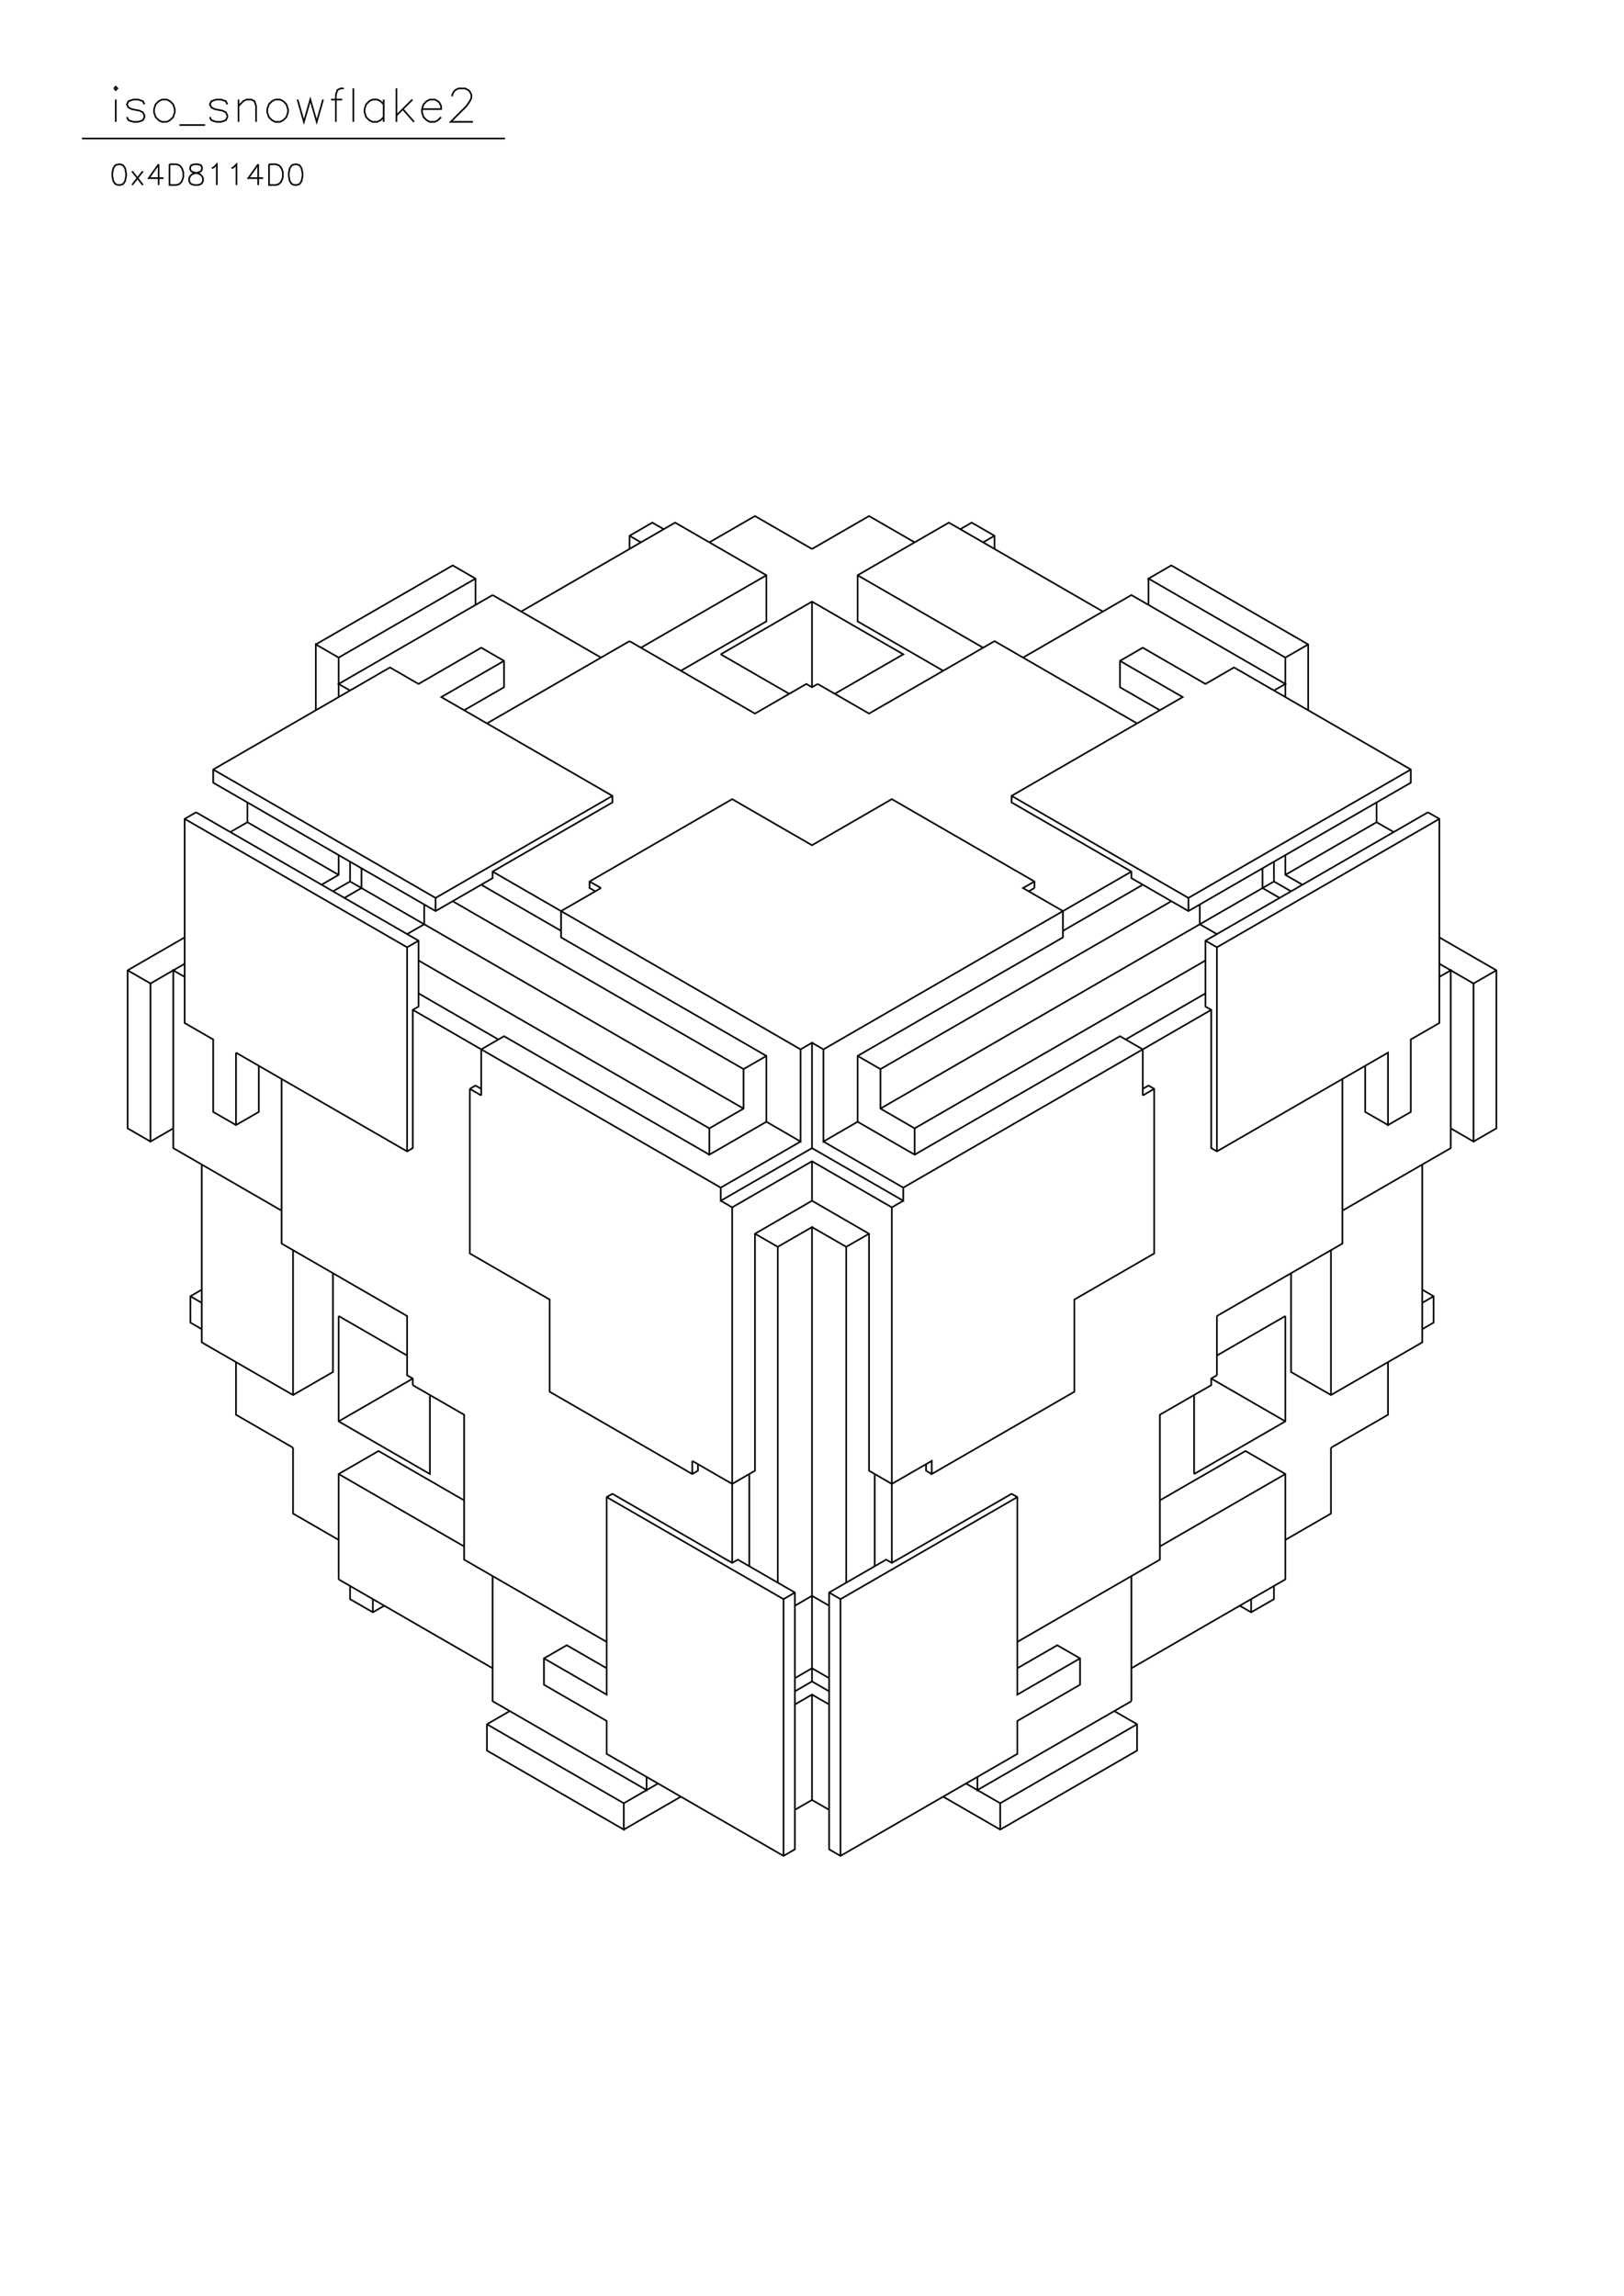 <?xml version="1.0" standalone="no"?>
<svg width="29.7cm" height="42cm" version="1.1" xmlns="http://www.w3.org/2000/svg" viewBox="0.0 0.0 29.7 42">
<path d="M5.776 11.787L8.279 10.342L8.696 10.583L8.696 11.064" stroke-width="0.03" stroke="#000000" fill="none"/>
<path d="M9.009 10.884L6.193 12.51L6.402 12.63" stroke-width="0.03" stroke="#000000" fill="none"/>
<path d="M6.193 12.75L6.193 12.028L8.696 10.583" stroke-width="0.03" stroke="#000000" fill="none"/>
<path d="M9.009 10.884L10.991 12.028" stroke-width="0.03" stroke="#000000" fill="none"/>
<path d="M11.513 11.727L8.905 13.232" stroke-width="0.03" stroke="#000000" fill="none"/>
<path d="M8.488 12.991L9.218 12.57L9.218 12.088L8.801 11.847L7.654 12.51L7.132 12.208L3.899 14.075L3.899 14.316L7.966 16.664L9.009 16.062L9.009 15.942L11.2 14.677L11.2 14.557L8.071 12.75L9.218 12.088" stroke-width="0.03" stroke="#000000" fill="none"/>
<path d="M9.531 11.185L12.347 9.559L14.016 10.522L14.016 11.365L12.451 12.269" stroke-width="0.03" stroke="#000000" fill="none"/>
<path d="M13.181 11.968L14.85 11.004L16.519 11.968L15.267 12.69" stroke-width="0.03" stroke="#000000" fill="none"/>
<path d="M14.954 12.51L14.85 12.57L14.746 12.51L13.807 13.052L11.513 11.727" stroke-width="0.03" stroke="#000000" fill="none"/>
<path d="M11.721 11.847L14.016 10.522" stroke-width="0.03" stroke="#000000" fill="none"/>
<path d="M14.85 11.004L14.85 12.57" stroke-width="0.03" stroke="#000000" fill="none"/>
<path d="M14.954 12.51L15.893 13.052L18.188 11.727L20.795 13.232" stroke-width="0.03" stroke="#000000" fill="none"/>
<path d="M21.212 12.991L20.482 12.57L20.482 12.088L20.899 11.847L22.046 12.51L22.568 12.208L25.801 14.075L25.801 14.316L21.734 16.664L20.691 16.062L20.691 15.942L18.5 14.677L18.5 14.557L21.629 12.75L20.482 12.088" stroke-width="0.03" stroke="#000000" fill="none"/>
<path d="M20.169 11.185L17.353 9.559L15.684 10.522L15.684 11.365L17.249 12.269" stroke-width="0.03" stroke="#000000" fill="none"/>
<path d="M17.979 11.847L15.684 10.522" stroke-width="0.03" stroke="#000000" fill="none"/>
<path d="M14.85 10.041L15.893 9.439L16.727 9.92" stroke-width="0.03" stroke="#000000" fill="none"/>
<path d="M17.562 9.679L17.77 9.559L18.188 9.8L18.188 10.041" stroke-width="0.03" stroke="#000000" fill="none"/>
<path d="M18.188 9.8L17.979 9.92" stroke-width="0.03" stroke="#000000" fill="none"/>
<path d="M18.709 12.028L20.691 10.884L23.507 12.51L23.298 12.63" stroke-width="0.03" stroke="#000000" fill="none"/>
<path d="M23.507 12.75L23.507 12.028L21.004 10.583L21.421 10.342L23.924 11.787L23.924 12.991" stroke-width="0.03" stroke="#000000" fill="none"/>
<path d="M23.507 12.028L23.924 11.787" stroke-width="0.03" stroke="#000000" fill="none"/>
<path d="M25.801 14.075L21.734 16.424L18.5 14.557" stroke-width="0.03" stroke="#000000" fill="none"/>
<path d="M18.918 16.123L18.709 16.243L19.439 16.664L19.439 17.146L15.684 19.314L15.684 20.518L15.059 20.88L15.059 19.194L20.691 15.942" stroke-width="0.03" stroke="#000000" fill="none"/>
<path d="M20.899 16.183L19.439 17.026" stroke-width="0.03" stroke="#000000" fill="none"/>
<path d="M18.918 16.243L18.813 16.303" stroke-width="0.03" stroke="#000000" fill="none"/>
<path d="M18.918 16.243L18.918 16.123L16.31 14.617L14.85 15.46L13.39 14.617L10.782 16.123L10.782 16.243L10.887 16.303" stroke-width="0.03" stroke="#000000" fill="none"/>
<path d="M10.991 16.243L10.261 16.664L10.261 17.146L14.016 19.314L14.016 20.518L14.641 20.88L14.641 19.194L9.009 15.942" stroke-width="0.03" stroke="#000000" fill="none"/>
<path d="M8.801 16.183L10.261 17.026" stroke-width="0.03" stroke="#000000" fill="none"/>
<path d="M10.782 16.123L10.991 16.243" stroke-width="0.03" stroke="#000000" fill="none"/>
<path d="M11.2 14.557L7.966 16.424L3.899 14.075" stroke-width="0.03" stroke="#000000" fill="none"/>
<path d="M3.586 14.858L3.377 14.978L3.377 18.712L3.899 19.013L3.899 20.338L4.316 20.578L4.733 20.338L4.733 19.495" stroke-width="0.03" stroke="#000000" fill="none"/>
<path d="M4.316 19.254L4.316 20.578" stroke-width="0.03" stroke="#000000" fill="none"/>
<path d="M3.69 21.301L3.69 24.553L5.359 25.516L6.089 25.095L6.089 23.288" stroke-width="0.03" stroke="#000000" fill="none"/>
<path d="M6.193 24.071L6.193 25.998L7.862 26.961L7.862 25.516" stroke-width="0.03" stroke="#000000" fill="none"/>
<path d="M7.549 25.336L7.549 25.215L7.445 25.155L7.445 24.071L5.15 22.746L5.15 19.735" stroke-width="0.03" stroke="#000000" fill="none"/>
<path d="M4.316 19.254L7.445 21.06L7.549 21L7.549 18.471L7.654 18.411L7.654 17.206L3.586 14.858" stroke-width="0.03" stroke="#000000" fill="none"/>
<path d="M3.377 14.978L7.445 17.327L7.654 17.206" stroke-width="0.03" stroke="#000000" fill="none"/>
<path d="M7.445 17.086L7.758 16.905L7.758 16.544" stroke-width="0.03" stroke="#000000" fill="none"/>
<path d="M7.966 16.424L7.966 16.664" stroke-width="0.03" stroke="#000000" fill="none"/>
<path d="M8.279 16.484L13.598 19.555L14.016 19.314" stroke-width="0.03" stroke="#000000" fill="none"/>
<path d="M13.598 19.555L13.598 20.277L12.973 20.639L12.973 21.12L14.016 20.518" stroke-width="0.03" stroke="#000000" fill="none"/>
<path d="M13.598 20.277L6.402 16.123L6.089 16.303" stroke-width="0.03" stroke="#000000" fill="none"/>
<path d="M5.88 16.183L6.193 16.002L6.193 15.641" stroke-width="0.03" stroke="#000000" fill="none"/>
<path d="M6.402 15.761L6.402 16.123" stroke-width="0.03" stroke="#000000" fill="none"/>
<path d="M6.193 16.002L4.525 15.039L4.212 15.219" stroke-width="0.03" stroke="#000000" fill="none"/>
<path d="M4.525 15.039L4.525 14.677" stroke-width="0.03" stroke="#000000" fill="none"/>
<path d="M5.776 12.991L5.776 11.787L6.193 12.028" stroke-width="0.03" stroke="#000000" fill="none"/>
<path d="M6.611 15.882L6.611 16.243L6.298 16.424" stroke-width="0.03" stroke="#000000" fill="none"/>
<path d="M7.445 17.327L7.445 21.06" stroke-width="0.03" stroke="#000000" fill="none"/>
<path d="M8.592 19.916L8.696 19.856L8.801 19.916" stroke-width="0.03" stroke="#000000" fill="none"/>
<path d="M8.801 20.037L8.801 19.194L9.218 18.953L12.973 21.12" stroke-width="0.03" stroke="#000000" fill="none"/>
<path d="M12.973 20.639L7.654 17.568" stroke-width="0.03" stroke="#000000" fill="none"/>
<path d="M7.654 18.17L9.114 19.013" stroke-width="0.03" stroke="#000000" fill="none"/>
<path d="M8.592 19.916L8.592 22.927L10.052 23.77L10.052 25.456L12.66 26.961L12.764 26.901L12.764 26.781" stroke-width="0.03" stroke="#000000" fill="none"/>
<path d="M12.66 26.721L12.66 26.961" stroke-width="0.03" stroke="#000000" fill="none"/>
<path d="M12.66 26.721L13.39 27.142L13.807 26.901L13.807 22.566L14.85 21.963L15.893 22.566L15.893 26.901L16.31 27.142L17.04 26.721L17.04 26.961L19.648 25.456L19.648 23.77L21.108 22.927L21.108 19.916L21.004 19.856L20.899 19.916" stroke-width="0.03" stroke="#000000" fill="none"/>
<path d="M20.899 20.037L21.108 19.916" stroke-width="0.03" stroke="#000000" fill="none"/>
<path d="M20.899 20.037L20.899 19.194L20.482 18.953L16.727 21.12L15.684 20.518" stroke-width="0.03" stroke="#000000" fill="none"/>
<path d="M16.102 20.277L23.298 16.123L23.611 16.303" stroke-width="0.03" stroke="#000000" fill="none"/>
<path d="M23.82 16.183L23.507 16.002L23.507 15.641" stroke-width="0.03" stroke="#000000" fill="none"/>
<path d="M23.298 15.761L23.298 16.123" stroke-width="0.03" stroke="#000000" fill="none"/>
<path d="M23.089 16.243L23.089 15.882" stroke-width="0.03" stroke="#000000" fill="none"/>
<path d="M23.089 16.243L23.402 16.424" stroke-width="0.03" stroke="#000000" fill="none"/>
<path d="M23.507 16.002L25.175 15.039L25.488 15.219" stroke-width="0.03" stroke="#000000" fill="none"/>
<path d="M25.175 15.039L25.175 14.677" stroke-width="0.03" stroke="#000000" fill="none"/>
<path d="M26.114 14.858L22.046 17.206L22.046 18.411L22.151 18.471L22.151 21L22.255 21.06L25.384 19.254L25.384 20.578L25.801 20.338L25.801 19.013L26.323 18.712L26.323 14.978L26.114 14.858" stroke-width="0.03" stroke="#000000" fill="none"/>
<path d="M26.323 14.978L22.255 17.327L22.255 21.06" stroke-width="0.03" stroke="#000000" fill="none"/>
<path d="M24.55 22.144L26.531 21L26.531 17.748L26.323 17.869" stroke-width="0.03" stroke="#000000" fill="none"/>
<path d="M26.323 17.628L26.948 17.989L26.948 20.88L26.531 20.639" stroke-width="0.03" stroke="#000000" fill="none"/>
<path d="M26.948 20.88L27.366 20.639L27.366 17.748L26.323 17.146" stroke-width="0.03" stroke="#000000" fill="none"/>
<path d="M26.948 17.989L27.366 17.748" stroke-width="0.03" stroke="#000000" fill="none"/>
<path d="M24.967 19.495L24.967 20.338L25.384 20.578" stroke-width="0.03" stroke="#000000" fill="none"/>
<path d="M26.01 21.301L26.01 24.553L24.341 25.516L23.611 25.095L23.611 23.288" stroke-width="0.03" stroke="#000000" fill="none"/>
<path d="M23.507 24.071L22.255 24.794" stroke-width="0.03" stroke="#000000" fill="none"/>
<path d="M22.255 25.155L22.151 25.215L22.151 25.336L21.212 25.877L21.212 28.527L18.605 30.032" stroke-width="0.03" stroke="#000000" fill="none"/>
<path d="M18.605 30.514L19.335 30.093L19.752 30.333L19.752 30.815L18.605 31.478L18.605 32.08L15.371 33.946L15.163 33.826L15.163 29.129L16.206 28.527L16.31 28.587L18.5 27.323L18.605 27.383L18.605 30.996L19.752 30.333" stroke-width="0.03" stroke="#000000" fill="none"/>
<path d="M20.691 30.514L23.507 28.888L23.507 26.961L22.777 26.54L21.212 27.443" stroke-width="0.03" stroke="#000000" fill="none"/>
<path d="M21.838 26.961L23.507 25.998L23.507 24.071" stroke-width="0.03" stroke="#000000" fill="none"/>
<path d="M22.255 24.071L24.55 22.746L24.55 19.735" stroke-width="0.03" stroke="#000000" fill="none"/>
<path d="M22.151 18.471L16.519 21.723L15.059 20.88" stroke-width="0.03" stroke="#000000" fill="none"/>
<path d="M14.85 21L13.181 21.963L13.181 21.723L7.549 18.471" stroke-width="0.03" stroke="#000000" fill="none"/>
<path d="M8.592 19.916L8.801 20.037" stroke-width="0.03" stroke="#000000" fill="none"/>
<path d="M5.15 22.144L3.169 21L3.169 17.748L3.377 17.869" stroke-width="0.03" stroke="#000000" fill="none"/>
<path d="M3.377 17.628L2.752 17.989L2.752 20.88L3.169 20.639" stroke-width="0.03" stroke="#000000" fill="none"/>
<path d="M2.752 20.88L2.334 20.639L2.334 17.748L3.377 17.146" stroke-width="0.03" stroke="#000000" fill="none"/>
<path d="M2.752 17.989L2.334 17.748" stroke-width="0.03" stroke="#000000" fill="none"/>
<path d="M5.359 22.867L5.359 25.516" stroke-width="0.03" stroke="#000000" fill="none"/>
<path d="M5.359 26.48L5.359 27.684L6.193 28.166" stroke-width="0.03" stroke="#000000" fill="none"/>
<path d="M6.193 28.888L6.193 26.961L6.923 26.54L8.488 27.443" stroke-width="0.03" stroke="#000000" fill="none"/>
<path d="M8.488 28.286L6.193 26.961" stroke-width="0.03" stroke="#000000" fill="none"/>
<path d="M6.193 25.998L7.549 25.215" stroke-width="0.03" stroke="#000000" fill="none"/>
<path d="M7.549 25.336L8.488 25.877L8.488 28.527L11.095 30.032" stroke-width="0.03" stroke="#000000" fill="none"/>
<path d="M11.095 30.514L10.365 30.093L9.948 30.333L9.948 30.815L11.095 31.478L11.095 32.08L14.329 33.946L14.537 33.826L14.537 29.129L13.494 28.527L13.39 28.587L11.2 27.323L11.095 27.383L11.095 30.996L9.948 30.333" stroke-width="0.03" stroke="#000000" fill="none"/>
<path d="M9.009 30.514L6.193 28.888" stroke-width="0.03" stroke="#000000" fill="none"/>
<path d="M6.402 29.009L6.402 29.25L6.819 29.49L7.028 29.37" stroke-width="0.03" stroke="#000000" fill="none"/>
<path d="M6.819 29.49L6.819 29.25" stroke-width="0.03" stroke="#000000" fill="none"/>
<path d="M9.009 28.828L9.009 31.116L11.825 32.742L11.825 32.501" stroke-width="0.03" stroke="#000000" fill="none"/>
<path d="M12.034 32.622L11.408 32.983L11.408 33.465L8.905 32.019L8.905 31.538L9.322 31.297" stroke-width="0.03" stroke="#000000" fill="none"/>
<path d="M8.905 31.538L11.408 32.983" stroke-width="0.03" stroke="#000000" fill="none"/>
<path d="M11.408 33.465L12.451 32.863" stroke-width="0.03" stroke="#000000" fill="none"/>
<path d="M14.537 33.103L14.85 32.923L15.163 33.103" stroke-width="0.03" stroke="#000000" fill="none"/>
<path d="M14.85 32.923L14.85 30.996L14.537 31.176" stroke-width="0.03" stroke="#000000" fill="none"/>
<path d="M14.537 30.936L14.85 30.755L14.85 22.445L14.224 22.806L13.807 22.566" stroke-width="0.03" stroke="#000000" fill="none"/>
<path d="M14.224 22.806L14.224 28.948" stroke-width="0.03" stroke="#000000" fill="none"/>
<path d="M14.329 29.25L14.537 29.129" stroke-width="0.03" stroke="#000000" fill="none"/>
<path d="M14.329 29.25L14.329 33.946" stroke-width="0.03" stroke="#000000" fill="none"/>
<path d="M15.371 33.946L15.371 29.25L18.605 27.383" stroke-width="0.03" stroke="#000000" fill="none"/>
<path d="M17.04 26.961L16.936 26.901L16.936 26.781" stroke-width="0.03" stroke="#000000" fill="none"/>
<path d="M15.997 26.961L15.997 28.647" stroke-width="0.03" stroke="#000000" fill="none"/>
<path d="M16.31 28.587L16.31 22.084L14.85 21.241L13.39 22.084L13.181 21.963" stroke-width="0.03" stroke="#000000" fill="none"/>
<path d="M13.39 22.084L13.39 28.587" stroke-width="0.03" stroke="#000000" fill="none"/>
<path d="M13.703 28.647L13.703 26.961" stroke-width="0.03" stroke="#000000" fill="none"/>
<path d="M14.329 29.25L11.095 27.383" stroke-width="0.03" stroke="#000000" fill="none"/>
<path d="M14.537 29.37L14.85 29.189L15.163 29.37" stroke-width="0.03" stroke="#000000" fill="none"/>
<path d="M15.371 29.25L15.163 29.129" stroke-width="0.03" stroke="#000000" fill="none"/>
<path d="M15.476 28.948L15.476 22.806L15.893 22.566" stroke-width="0.03" stroke="#000000" fill="none"/>
<path d="M15.476 22.806L14.85 22.445" stroke-width="0.03" stroke="#000000" fill="none"/>
<path d="M14.85 21.963L14.85 21.241" stroke-width="0.03" stroke="#000000" fill="none"/>
<path d="M14.85 21L14.85 19.073L14.641 19.194" stroke-width="0.03" stroke="#000000" fill="none"/>
<path d="M14.85 19.073L15.059 19.194" stroke-width="0.03" stroke="#000000" fill="none"/>
<path d="M15.684 19.314L16.102 19.555L21.421 16.484" stroke-width="0.03" stroke="#000000" fill="none"/>
<path d="M21.734 16.424L21.734 16.664" stroke-width="0.03" stroke="#000000" fill="none"/>
<path d="M21.942 16.544L21.942 16.905L22.255 17.086" stroke-width="0.03" stroke="#000000" fill="none"/>
<path d="M22.046 17.206L22.255 17.327" stroke-width="0.03" stroke="#000000" fill="none"/>
<path d="M22.046 17.568L16.727 20.639L16.727 21.12" stroke-width="0.03" stroke="#000000" fill="none"/>
<path d="M16.727 20.639L16.102 20.277L16.102 19.555" stroke-width="0.03" stroke="#000000" fill="none"/>
<path d="M14.85 21L16.519 21.963L16.519 21.723" stroke-width="0.03" stroke="#000000" fill="none"/>
<path d="M16.519 21.963L16.31 22.084" stroke-width="0.03" stroke="#000000" fill="none"/>
<path d="M14.641 20.88L13.181 21.723" stroke-width="0.03" stroke="#000000" fill="none"/>
<path d="M7.445 24.794L6.193 24.071" stroke-width="0.03" stroke="#000000" fill="none"/>
<path d="M4.316 24.914L4.316 25.877L5.359 26.48" stroke-width="0.03" stroke="#000000" fill="none"/>
<path d="M3.69 24.312L3.482 24.191L3.482 23.71L3.69 23.589" stroke-width="0.03" stroke="#000000" fill="none"/>
<path d="M3.69 23.83L3.482 23.71" stroke-width="0.03" stroke="#000000" fill="none"/>
<path d="M14.537 30.695L14.85 30.514L15.163 30.695" stroke-width="0.03" stroke="#000000" fill="none"/>
<path d="M15.163 30.936L14.85 30.755" stroke-width="0.03" stroke="#000000" fill="none"/>
<path d="M14.85 30.996L15.163 31.176" stroke-width="0.03" stroke="#000000" fill="none"/>
<path d="M17.249 32.863L18.292 33.465L20.795 32.019L20.795 31.538L20.378 31.297" stroke-width="0.03" stroke="#000000" fill="none"/>
<path d="M20.691 31.116L17.875 32.742L17.875 32.501" stroke-width="0.03" stroke="#000000" fill="none"/>
<path d="M17.666 32.622L18.292 32.983L18.292 33.465" stroke-width="0.03" stroke="#000000" fill="none"/>
<path d="M18.292 32.983L20.795 31.538" stroke-width="0.03" stroke="#000000" fill="none"/>
<path d="M20.691 31.116L20.691 28.828" stroke-width="0.03" stroke="#000000" fill="none"/>
<path d="M21.212 28.286L23.507 26.961" stroke-width="0.03" stroke="#000000" fill="none"/>
<path d="M24.341 26.48L25.384 25.877L25.384 24.914" stroke-width="0.03" stroke="#000000" fill="none"/>
<path d="M26.01 24.312L26.218 24.191L26.218 23.71L26.01 23.589" stroke-width="0.03" stroke="#000000" fill="none"/>
<path d="M26.218 23.71L26.01 23.83" stroke-width="0.03" stroke="#000000" fill="none"/>
<path d="M24.341 22.867L24.341 25.516" stroke-width="0.03" stroke="#000000" fill="none"/>
<path d="M24.341 26.48L24.341 27.684L23.507 28.166" stroke-width="0.03" stroke="#000000" fill="none"/>
<path d="M23.298 29.009L23.298 29.25L22.881 29.49L22.672 29.37" stroke-width="0.03" stroke="#000000" fill="none"/>
<path d="M22.881 29.49L22.881 29.25" stroke-width="0.03" stroke="#000000" fill="none"/>
<path d="M21.838 26.961L21.838 25.516" stroke-width="0.03" stroke="#000000" fill="none"/>
<path d="M22.151 25.215L23.507 25.998" stroke-width="0.03" stroke="#000000" fill="none"/>
<path d="M22.255 25.155L22.255 24.071" stroke-width="0.03" stroke="#000000" fill="none"/>
<path d="M20.586 19.013L22.046 18.17" stroke-width="0.03" stroke="#000000" fill="none"/>
<path d="M21.004 11.064L21.004 10.583" stroke-width="0.03" stroke="#000000" fill="none"/>
<path d="M14.85 10.041L13.807 9.439L12.973 9.92" stroke-width="0.03" stroke="#000000" fill="none"/>
<path d="M12.138 9.679L11.93 9.559L11.513 9.8L11.513 10.041" stroke-width="0.03" stroke="#000000" fill="none"/>
<path d="M11.721 9.92L11.513 9.8" stroke-width="0.03" stroke="#000000" fill="none"/>
<path d="M13.181 11.968L14.433 12.69" stroke-width="0.03" stroke="#000000" fill="none"/>
<path d="M9.237 2.533L1.5 2.533" stroke-width="0.03" stroke="#000000" fill="none"/>
<path d="M2.117 2.229L2.117 1.821" stroke-width="0.03" stroke="#000000" fill="none"/>
<path d="M2.087 1.617L2.117 1.646L2.146 1.617L2.117 1.587L2.087 1.617" stroke-width="0.03" stroke="#000000" fill="none"/>
<path d="M2.321 2.142L2.35 2.2L2.438 2.229L2.525 2.229L2.612 2.2L2.642 2.142L2.642 2.112L2.612 2.054L2.554 2.025L2.408 1.996L2.35 1.967L2.321 1.908L2.35 1.85L2.438 1.821L2.525 1.821L2.612 1.85L2.642 1.908" stroke-width="0.03" stroke="#000000" fill="none"/>
<path d="M2.962 1.821L2.904 1.85L2.846 1.908L2.817 1.996L2.817 2.054L2.846 2.142L2.904 2.2L2.962 2.229L3.05 2.229L3.108 2.2L3.167 2.142L3.196 2.054L3.196 1.996L3.167 1.908L3.108 1.85L3.05 1.821L2.962 1.821" stroke-width="0.03" stroke="#000000" fill="none"/>
<path d="M3.283 2.287L3.75 2.287" stroke-width="0.03" stroke="#000000" fill="none"/>
<path d="M3.837 2.142L3.867 2.2L3.954 2.229L4.042 2.229L4.129 2.2L4.158 2.142L4.158 2.112L4.129 2.054L4.071 2.025L3.925 1.996L3.867 1.967L3.837 1.908L3.867 1.85L3.954 1.821L4.042 1.821L4.129 1.85L4.158 1.908" stroke-width="0.03" stroke="#000000" fill="none"/>
<path d="M4.362 1.938L4.45 1.85L4.508 1.821L4.596 1.821L4.654 1.85L4.683 1.938L4.683 2.229" stroke-width="0.03" stroke="#000000" fill="none"/>
<path d="M4.362 2.229L4.362 1.821" stroke-width="0.03" stroke="#000000" fill="none"/>
<path d="M5.033 1.821L4.975 1.85L4.917 1.908L4.887 1.996L4.887 2.054L4.917 2.142L4.975 2.2L5.033 2.229L5.121 2.229L5.179 2.2L5.237 2.142L5.267 2.054L5.267 1.996L5.237 1.908L5.179 1.85L5.121 1.821L5.033 1.821" stroke-width="0.03" stroke="#000000" fill="none"/>
<path d="M5.442 1.821L5.558 2.229L5.675 1.821L5.792 2.229L5.908 1.821" stroke-width="0.03" stroke="#000000" fill="none"/>
<path d="M6.054 1.821L6.258 1.821" stroke-width="0.03" stroke="#000000" fill="none"/>
<path d="M6.287 1.617L6.229 1.617L6.171 1.646L6.142 1.733L6.142 2.229" stroke-width="0.03" stroke="#000000" fill="none"/>
<path d="M6.462 2.229L6.462 1.617" stroke-width="0.03" stroke="#000000" fill="none"/>
<path d="M7.017 1.821L7.017 2.229" stroke-width="0.03" stroke="#000000" fill="none"/>
<path d="M7.017 2.142L6.958 2.2L6.9 2.229L6.812 2.229L6.754 2.2L6.696 2.142L6.667 2.054L6.667 1.996L6.696 1.908L6.754 1.85L6.812 1.821L6.9 1.821L6.958 1.85L7.017 1.908" stroke-width="0.03" stroke="#000000" fill="none"/>
<path d="M7.25 2.112L7.542 1.821" stroke-width="0.03" stroke="#000000" fill="none"/>
<path d="M7.367 1.996L7.571 2.229" stroke-width="0.03" stroke="#000000" fill="none"/>
<path d="M7.717 1.996L8.067 1.996L8.067 1.938L8.037 1.879L8.008 1.85L7.95 1.821L7.862 1.821L7.804 1.85L7.746 1.908L7.717 1.996L7.717 2.054L7.746 2.142L7.804 2.2L7.862 2.229L7.95 2.229L8.008 2.2L8.067 2.142" stroke-width="0.03" stroke="#000000" fill="none"/>
<path d="M8.271 1.762L8.271 1.733L8.3 1.675L8.329 1.646L8.387 1.617L8.504 1.617L8.562 1.646L8.592 1.675L8.621 1.733L8.621 1.792L8.592 1.85L8.533 1.938L8.242 2.229L8.65 2.229" stroke-width="0.03" stroke="#000000" fill="none"/>
<path d="M7.25 2.229L7.25 1.617" stroke-width="0.03" stroke="#000000" fill="none"/>
<path d="M5.389 3.005L5.335 3.023L5.299 3.078L5.281 3.168L5.281 3.222L5.299 3.312L5.335 3.366L5.389 3.384L5.425 3.384L5.479 3.366L5.515 3.312L5.533 3.222L5.533 3.168L5.515 3.078L5.479 3.023L5.425 3.005L5.389 3.005" stroke-width="0.03" stroke="#000000" fill="none"/>
<path d="M4.92 3.005L4.92 3.384L5.046 3.384L5.1 3.366L5.137 3.33L5.155 3.294L5.173 3.24L5.173 3.15L5.155 3.096L5.137 3.06L5.1 3.023L5.046 3.005L4.92 3.005" stroke-width="0.03" stroke="#000000" fill="none"/>
<path d="M4.722 3.005L4.542 3.258L4.812 3.258" stroke-width="0.03" stroke="#000000" fill="none"/>
<path d="M4.722 3.384L4.722 3.005" stroke-width="0.03" stroke="#000000" fill="none"/>
<path d="M4.235 3.078L4.271 3.06L4.325 3.005L4.325 3.384" stroke-width="0.03" stroke="#000000" fill="none"/>
<path d="M3.965 3.384L3.965 3.005L3.911 3.06L3.875 3.078" stroke-width="0.03" stroke="#000000" fill="none"/>
<path d="M3.55 3.005L3.496 3.023L3.478 3.06L3.478 3.096L3.496 3.132L3.532 3.15L3.604 3.168L3.658 3.186L3.694 3.222L3.712 3.258L3.712 3.312L3.694 3.348L3.676 3.366L3.622 3.384L3.55 3.384L3.496 3.366L3.478 3.348L3.46 3.312L3.46 3.258L3.478 3.222L3.514 3.186L3.568 3.168L3.64 3.15L3.676 3.132L3.694 3.096L3.694 3.06L3.676 3.023L3.622 3.005L3.55 3.005" stroke-width="0.03" stroke="#000000" fill="none"/>
<path d="M3.1 3.005L3.1 3.384L3.226 3.384L3.28 3.366L3.316 3.33L3.334 3.294L3.352 3.24L3.352 3.15L3.334 3.096L3.316 3.06L3.28 3.023L3.226 3.005L3.1 3.005" stroke-width="0.03" stroke="#000000" fill="none"/>
<path d="M2.901 3.005L2.721 3.258L2.991 3.258" stroke-width="0.03" stroke="#000000" fill="none"/>
<path d="M2.901 3.384L2.901 3.005" stroke-width="0.03" stroke="#000000" fill="none"/>
<path d="M2.613 3.132L2.415 3.384" stroke-width="0.03" stroke="#000000" fill="none"/>
<path d="M2.613 3.384L2.415 3.132" stroke-width="0.03" stroke="#000000" fill="none"/>
<path d="M2.162 3.005L2.108 3.023L2.072 3.078L2.054 3.168L2.054 3.222L2.072 3.312L2.108 3.366L2.162 3.384L2.198 3.384L2.252 3.366L2.288 3.312L2.306 3.222L2.306 3.168L2.288 3.078L2.252 3.023L2.198 3.005L2.162 3.005" stroke-width="0.03" stroke="#000000" fill="none"/>
</svg>
